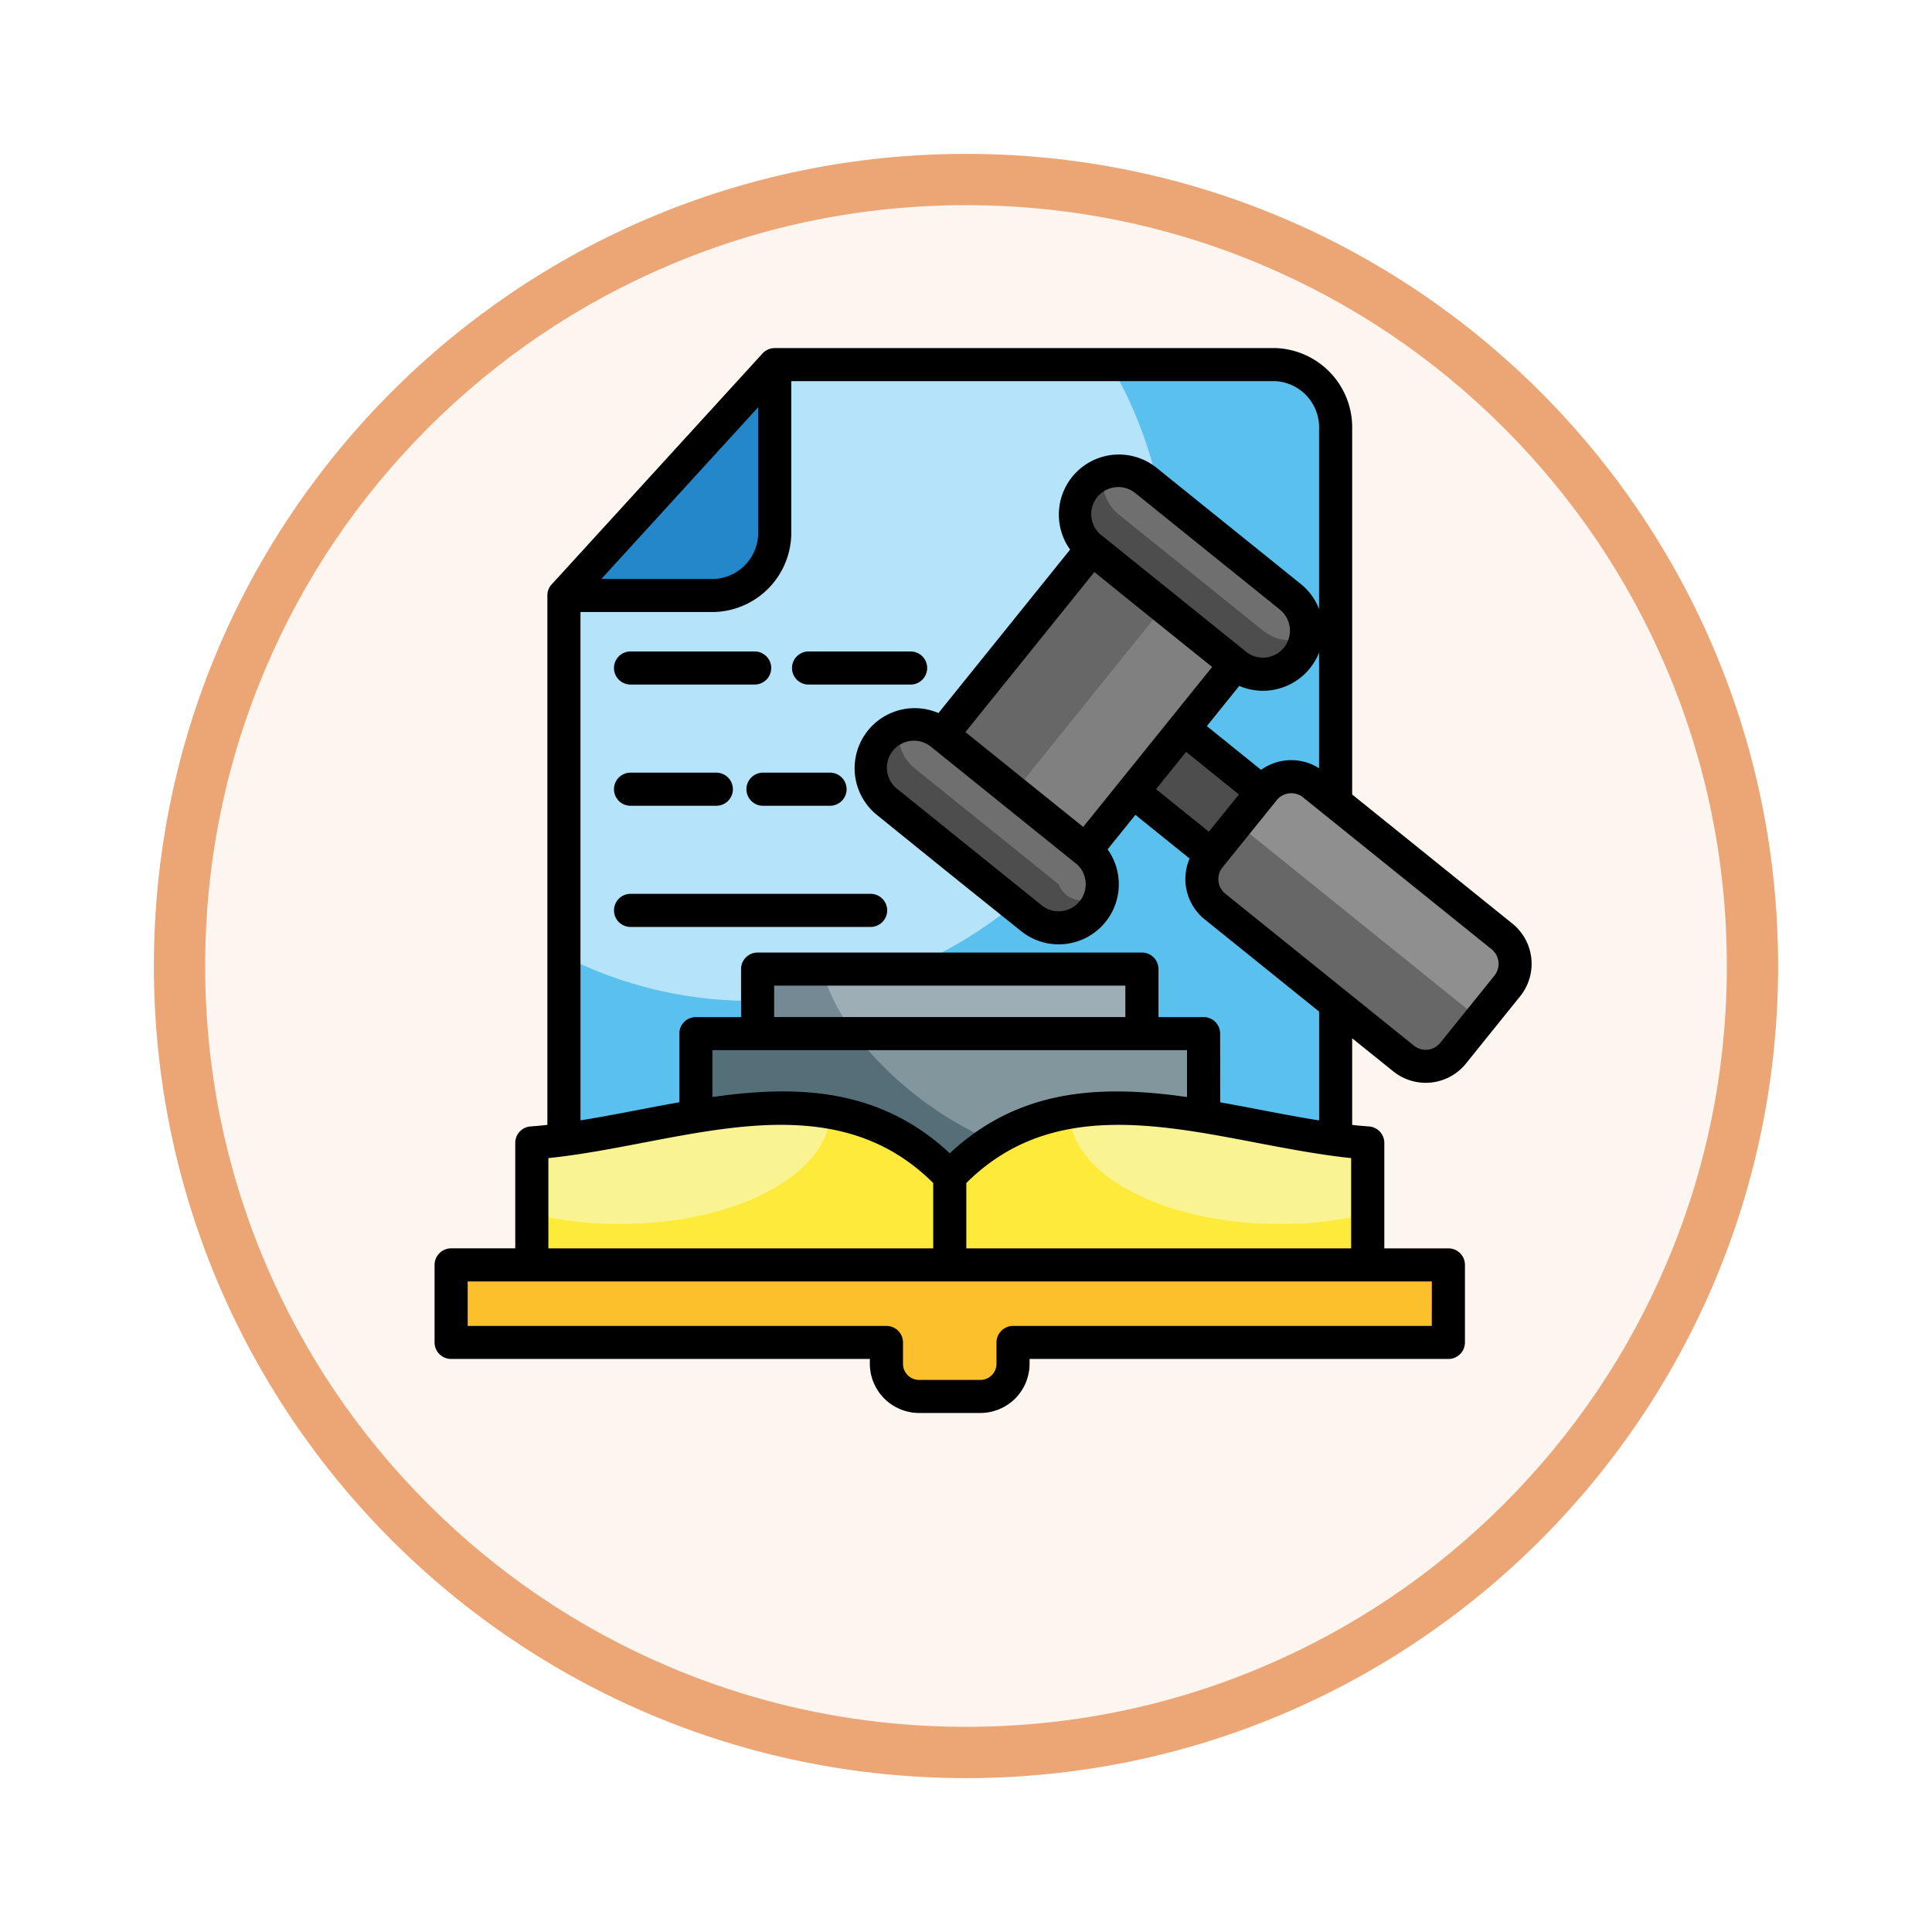 <svg xmlns="http://www.w3.org/2000/svg" xmlns:xlink="http://www.w3.org/1999/xlink" width="113" height="113" viewBox="0 0 113 113">
  <defs>
    <filter id="Trazado_982547" x="0" y="0" width="113" height="113" filterUnits="userSpaceOnUse">
      <feOffset dy="3" input="SourceAlpha"/>
      <feGaussianBlur stdDeviation="3" result="blur"/>
      <feFlood flood-opacity="0.161"/>
      <feComposite operator="in" in2="blur"/>
      <feComposite in="SourceGraphic"/>
    </filter>
  </defs>
  <g id="Grupo_1224209" data-name="Grupo 1224209" transform="translate(9 6)">
    <g id="Grupo_1224085" data-name="Grupo 1224085" transform="translate(0 0)">
      <g id="Grupo_1223184" data-name="Grupo 1223184" transform="translate(0)">
        <g id="Grupo_1211216" data-name="Grupo 1211216">
          <g id="Grupo_1210737" data-name="Grupo 1210737">
            <g id="Grupo_1210537" data-name="Grupo 1210537">
              <g id="Grupo_1164202" data-name="Grupo 1164202">
                <g id="Grupo_1158168" data-name="Grupo 1158168">
                  <g id="Grupo_1152576" data-name="Grupo 1152576">
                    <g id="Grupo_1148633" data-name="Grupo 1148633">
                      <g id="Grupo_1148525" data-name="Grupo 1148525">
                        <g transform="matrix(1, 0, 0, 1, -9, -6)" filter="url(#Trazado_982547)">
                          <g id="Trazado_982547-2" data-name="Trazado 982547" transform="translate(9 6)" fill="#fcf5f0">
                            <path d="M 47.5 93.5 C 41.289 93.5 35.265 92.284 29.595 89.886 C 24.118 87.569 19.198 84.252 14.973 80.027 C 10.748 75.802 7.431 70.882 5.114 65.405 C 2.716 59.735 1.5 53.711 1.5 47.5 C 1.5 41.289 2.716 35.265 5.114 29.595 C 7.431 24.118 10.748 19.198 14.973 14.973 C 19.198 10.748 24.118 7.431 29.595 5.114 C 35.265 2.716 41.289 1.5 47.5 1.5 C 53.711 1.5 59.735 2.716 65.405 5.114 C 70.882 7.431 75.802 10.748 80.027 14.973 C 84.252 19.198 87.569 24.118 89.886 29.595 C 92.284 35.265 93.5 41.289 93.5 47.5 C 93.5 53.711 92.284 59.735 89.886 65.405 C 87.569 70.882 84.252 75.802 80.027 80.027 C 75.802 84.252 70.882 87.569 65.405 89.886 C 59.735 92.284 53.711 93.5 47.5 93.5 Z" stroke="none"/>
                            <path d="M 47.5 3 C 41.491 3 35.664 4.176 30.18 6.496 C 24.881 8.737 20.122 11.946 16.034 16.034 C 11.946 20.122 8.737 24.881 6.496 30.18 C 4.176 35.664 3 41.491 3 47.5 C 3 53.509 4.176 59.336 6.496 64.82 C 8.737 70.119 11.946 74.878 16.034 78.966 C 20.122 83.054 24.881 86.263 30.18 88.504 C 35.664 90.824 41.491 92 47.5 92 C 53.509 92 59.336 90.824 64.82 88.504 C 70.119 86.263 74.878 83.054 78.966 78.966 C 83.054 74.878 86.263 70.119 88.504 64.82 C 90.824 59.336 92 53.509 92 47.5 C 92 41.491 90.824 35.664 88.504 30.18 C 86.263 24.881 83.054 20.122 78.966 16.034 C 74.878 11.946 70.119 8.737 64.82 6.496 C 59.336 4.176 53.509 3 47.5 3 M 47.5 -7.62939453125e-06 C 73.734 -7.62939453125e-06 95 21.266 95 47.5 C 95 73.734 73.734 95 47.5 95 C 21.266 95 -7.62939453125e-06 73.734 -7.62939453125e-06 47.5 C -7.62939453125e-06 21.266 21.266 -7.62939453125e-06 47.5 -7.62939453125e-06 Z" stroke="none" fill="#eca675"/>
                          </g>
                        </g>
                      </g>
                    </g>
                  </g>
                </g>
              </g>
            </g>
          </g>
        </g>
      </g>
    </g>
    <g id="law_18091998_1_" data-name="law_18091998 (1)" transform="translate(-9.533 -18.272)">
      <g id="Grupo_1224171" data-name="Grupo 1224171" transform="translate(26.918 33.598)">
        <path id="Trazado_1180096" data-name="Trazado 1180096" d="M122.31,39.63H92.988L80.66,53.13v38.8a3.673,3.673,0,0,0,3.485,3.818H122.31a3.673,3.673,0,0,0,3.485-3.818V43.444a3.672,3.672,0,0,0-3.485-3.814Z" transform="translate(-74.062 -39.63)" fill="#5ac0ee" fill-rule="evenodd"/>
        <path id="Trazado_1180097" data-name="Trazado 1180097" d="M112.62,39.63H92.988L80.66,53.13V74.219a24.035,24.035,0,0,0,10.948,2.622A24.729,24.729,0,0,0,112.62,39.63Z" transform="translate(-74.062 -39.63)" fill="#b5e4fa" fill-rule="evenodd"/>
        <path id="Trazado_1180098" data-name="Trazado 1180098" d="M80.66,53.131H89.5a3.673,3.673,0,0,0,3.485-3.818V39.63Z" transform="translate(-74.062 -39.63)" fill="#2387c9" fill-rule="evenodd"/>
        <path id="Trazado_1180099" data-name="Trazado 1180099" d="M324.249,193.58l12.743,10.267a2.367,2.367,0,0,1-2.972,3.685L321.28,197.265Z" transform="translate(-281.407 -172.29)" fill="#4d4d4e" fill-rule="evenodd"/>
        <path id="Trazado_1180100" data-name="Trazado 1180100" d="M249.163,119.94l8.393,6.761-8.487,10.529-8.389-6.758Z" transform="translate(-211.953 -108.834)" fill="#666766" fill-rule="evenodd"/>
        <path id="Trazado_1180101" data-name="Trazado 1180101" d="M279.493,144.4l4.2,3.378L275.2,158.308l-4.194-3.378Z" transform="translate(-238.089 -129.911)" fill="gray" fill-rule="evenodd"/>
        <path id="Trazado_1180102" data-name="Trazado 1180102" d="M301.13,85.21,309.557,92a2.548,2.548,0,1,1-3.194,3.972l-8.431-6.793a2.55,2.55,0,0,1,3.2-3.972Z" transform="translate(-260.471 -78.424)" fill="#4d4d4e" fill-rule="evenodd"/>
        <path id="Trazado_1180103" data-name="Trazado 1180103" d="M311.09,85.212,319.517,92a2.548,2.548,0,0,1,.917,2.376,2.542,2.542,0,0,1-2.513-.391L309.49,87.2a2.541,2.541,0,0,1-.917-2.372A2.549,2.549,0,0,1,311.09,85.212Z" transform="translate(-270.432 -78.426)" fill="#6f6f70" fill-rule="evenodd"/>
        <path id="Trazado_1180104" data-name="Trazado 1180104" d="M214.71,192.47l8.431,6.8a2.548,2.548,0,0,1-3.2,3.968l-8.431-6.793a2.55,2.55,0,0,1,3.2-3.972Z" transform="translate(-186.002 -170.851)" fill="#4d4d4e" fill-rule="evenodd"/>
        <path id="Trazado_1180105" data-name="Trazado 1180105" d="M224.672,192.481l8.431,6.8a1.469,1.469,0,1,1-1.6,1.983l-8.431-6.793a2.558,2.558,0,0,1-.917-2.376A2.563,2.563,0,0,1,224.672,192.481Z" transform="translate(-195.964 -170.863)" fill="#6f6f70" fill-rule="evenodd"/>
        <path id="Trazado_1180106" data-name="Trazado 1180106" d="M350.912,218.607l3.183-3.947a2.051,2.051,0,0,1,2.881-.31l11.047,8.9a2.057,2.057,0,0,1,.31,2.885l-3.179,3.944a2.061,2.061,0,0,1-2.885.314l-11.047-8.9A2.059,2.059,0,0,1,350.912,218.607Z" transform="translate(-306.553 -189.799)" fill="#666766" fill-rule="evenodd"/>
        <path id="Trazado_1180107" data-name="Trazado 1180107" d="M365.23,216.623l1.592-1.972a2.051,2.051,0,0,1,2.881-.31l11.047,8.9a2.057,2.057,0,0,1,.31,2.885l-1.588,1.972Z" transform="translate(-319.279 -189.79)" fill="#8f8f8f" fill-rule="evenodd"/>
        <path id="Trazado_1180108" data-name="Trazado 1180108" d="M162.58,295.29h22.477v3.771H162.58Z" transform="translate(-144.654 -259.935)" fill="#748994" fill-rule="evenodd"/>
        <path id="Trazado_1180109" data-name="Trazado 1180109" d="M189.57,295.29h18.745v3.771h-16.82A12.06,12.06,0,0,1,189.57,295.29Z" transform="translate(-167.911 -259.935)" fill="#9daeb7" fill-rule="evenodd"/>
        <path id="Trazado_1180110" data-name="Trazado 1180110" d="M151.328,330.9c5.32-2.846,10.11-4.449,14.845-3.583V322.55H136.48v4.771C141.215,326.455,146.009,328.058,151.328,330.9Z" transform="translate(-122.163 -283.425)" fill="#556f78" fill-rule="evenodd"/>
        <path id="Trazado_1180111" data-name="Trazado 1180111" d="M212.505,329.222c3.987-1.752,7.715-2.579,11.412-1.9V322.55H203.49A20.8,20.8,0,0,0,212.505,329.222Z" transform="translate(-179.906 -283.425)" fill="#82969d" fill-rule="evenodd"/>
        <path id="Trazado_1180112" data-name="Trazado 1180112" d="M32.95,420.41H91.276v4.532H65.816v1.25A1.907,1.907,0,0,1,63.91,428.1H60.319a1.91,1.91,0,0,1-1.908-1.906v-1.25H32.95Z" transform="translate(-32.95 -367.752)" fill="#fcc02d" fill-rule="evenodd"/>
        <path id="Trazado_1180113" data-name="Trazado 1180113" d="M67.08,356.12c8.145-.572,17.593-5.284,24.445,1.96v5.179H67.08Z" transform="translate(-62.36 -310.601)" fill="#feea3a" fill-rule="evenodd"/>
        <path id="Trazado_1180114" data-name="Trazado 1180114" d="M67.08,356.123c5.617-.4,11.854-2.756,17.433-1.812v.035c0,3.6-5.491,6.523-12.266,6.523a21.619,21.619,0,0,1-5.166-.6Z" transform="translate(-62.36 -310.604)" fill="#faf391" fill-rule="evenodd"/>
        <path id="Trazado_1180115" data-name="Trazado 1180115" d="M268.3,356.12c-8.149-.572-17.593-5.284-24.445,1.96v5.179H268.3Z" transform="translate(-214.685 -310.601)" fill="#feea3a" fill-rule="evenodd"/>
        <path id="Trazado_1180116" data-name="Trazado 1180116" d="M311.975,356.123c-5.621-.4-11.858-2.756-17.435-1.812v.035c0,3.6,5.491,6.523,12.266,6.523a21.68,21.68,0,0,0,5.171-.6v-4.142Z" transform="translate(-258.365 -310.604)" fill="#faf391" fill-rule="evenodd"/>
      </g>
      <path id="Trazado_1180117" data-name="Trazado 1180117" d="M37.413,66.487a.968.968,0,1,1,0-1.936H51.455a.968.968,0,0,1,0,1.936ZM45.158,59.4a.968.968,0,0,1,0-1.936h3.923a.968.968,0,1,1,0,1.936Zm-7.746,0a.968.968,0,0,1,0-1.936H42.43a.968.968,0,0,1,0,1.936Zm10.412-7.089a.968.968,0,0,1,0-1.936h5.97a.968.968,0,0,1,0,1.936Zm-10.412,0a.968.968,0,1,1,0-1.936h7.26a.968.968,0,0,1,0,1.936ZM79.56,85.288v-5.28c-1.882-.2-3.7-.549-5.594-.91-6.017-1.152-12.2-2.333-16.914,2.368v3.822Zm-24.445,0V81.465c-4.72-4.7-10.9-3.521-16.914-2.367-1.889.361-3.716.714-5.594.91v5.28Zm.968-5.563c4.132-3.853,8.965-3.987,13.877-3.289V73.692H42.2v2.744C47.118,75.737,51.948,75.872,56.083,79.724ZM71.9,76.746c1.917.337,3.88.756,5.786,1.058V71.438l-6.7-5.4a3.024,3.024,0,0,1-.874-3.551l-3.171-2.556-1.626,2.019a3.513,3.513,0,0,1-5.056,4.783q-4.227-3.381-8.431-6.793a3.513,3.513,0,0,1,3.594-5.962l7.7-9.561a3.513,3.513,0,0,1,5.06-4.782l8.431,6.793a3.514,3.514,0,0,1,1.07,1.462V37.412a2.712,2.712,0,0,0-2.517-2.846H46.812v8.718a4.642,4.642,0,0,1-4.453,4.782H34.484V77.8c1.9-.3,3.865-.722,5.782-1.058V72.724a.967.967,0,0,1,.968-.964h2.643V68.953a.966.966,0,0,1,.968-.968H67.322a.967.967,0,0,1,.968.968V71.76h2.639a.965.965,0,0,1,.968.964Zm7.722,1.321c.31.036.62.062.925.086a.97.97,0,0,1,.953.968v6.166h3.748a.97.97,0,0,1,.968.968v4.532a.968.968,0,0,1-.968.968H60.752v.282a2.882,2.882,0,0,1-2.874,2.878H54.287a2.885,2.885,0,0,1-2.878-2.878v-.282H26.918a.967.967,0,0,1-.968-.968V86.254a.971.971,0,0,1,.968-.968H30.67V79.12a.967.967,0,0,1,.953-.968c.306-.024.615-.051.925-.086V47.1a.953.953,0,0,1,.295-.694l12.25-13.418a.971.971,0,0,1,.752-.357H75.166a4.646,4.646,0,0,1,4.453,4.782V58.74l9.373,7.553a3.023,3.023,0,0,1,.459,4.241l-3.179,3.947a3.023,3.023,0,0,1-4.241.459L79.62,73v5.07Zm4.658,9.157H27.887v2.6H52.38a.968.968,0,0,1,.968.968v1.25a.943.943,0,0,0,.94.94H57.88a.942.942,0,0,0,.936-.94v-1.25a.97.97,0,0,1,.968-.968H84.276ZM45.812,71.759H66.354V69.921H45.812ZM71.238,60.917l1.756-2.179-3.085-2.489-1.76,2.179ZM74.292,57.3a3.029,3.029,0,0,1,3.391-.094V50.437a3.527,3.527,0,0,1-4.669,1.953l-1.893,2.352Zm.878,1.82-3.141,3.893a1.093,1.093,0,0,0,.165,1.525l11.047,8.9a1.093,1.093,0,0,0,1.525-.165l3.179-3.944a1.1,1.1,0,0,0-.16-1.529L76.7,58.872a1.1,1.1,0,0,0-1.455.156c-.024.03-.047.058-.075.09ZM57,55.091l6.888,5.547,7.542-9.357q-3.452-2.769-6.888-5.551Zm6.448,7.676-8.431-6.793a1.582,1.582,0,1,0-1.933,2.5l8.326,6.707a1.555,1.555,0,0,0,1.216.38,1.581,1.581,0,0,0,.823-2.8ZM75.4,47.933,66.969,41.14a1.582,1.582,0,1,0-1.933,2.5l8.326,6.707a1.555,1.555,0,0,0,1.216.38A1.581,1.581,0,0,0,75.4,47.933Zm-39.693-1.8h6.652a2.709,2.709,0,0,0,2.517-2.846V36.091Z" transform="translate(0 0)"/>
    </g>
  </g>
</svg>
